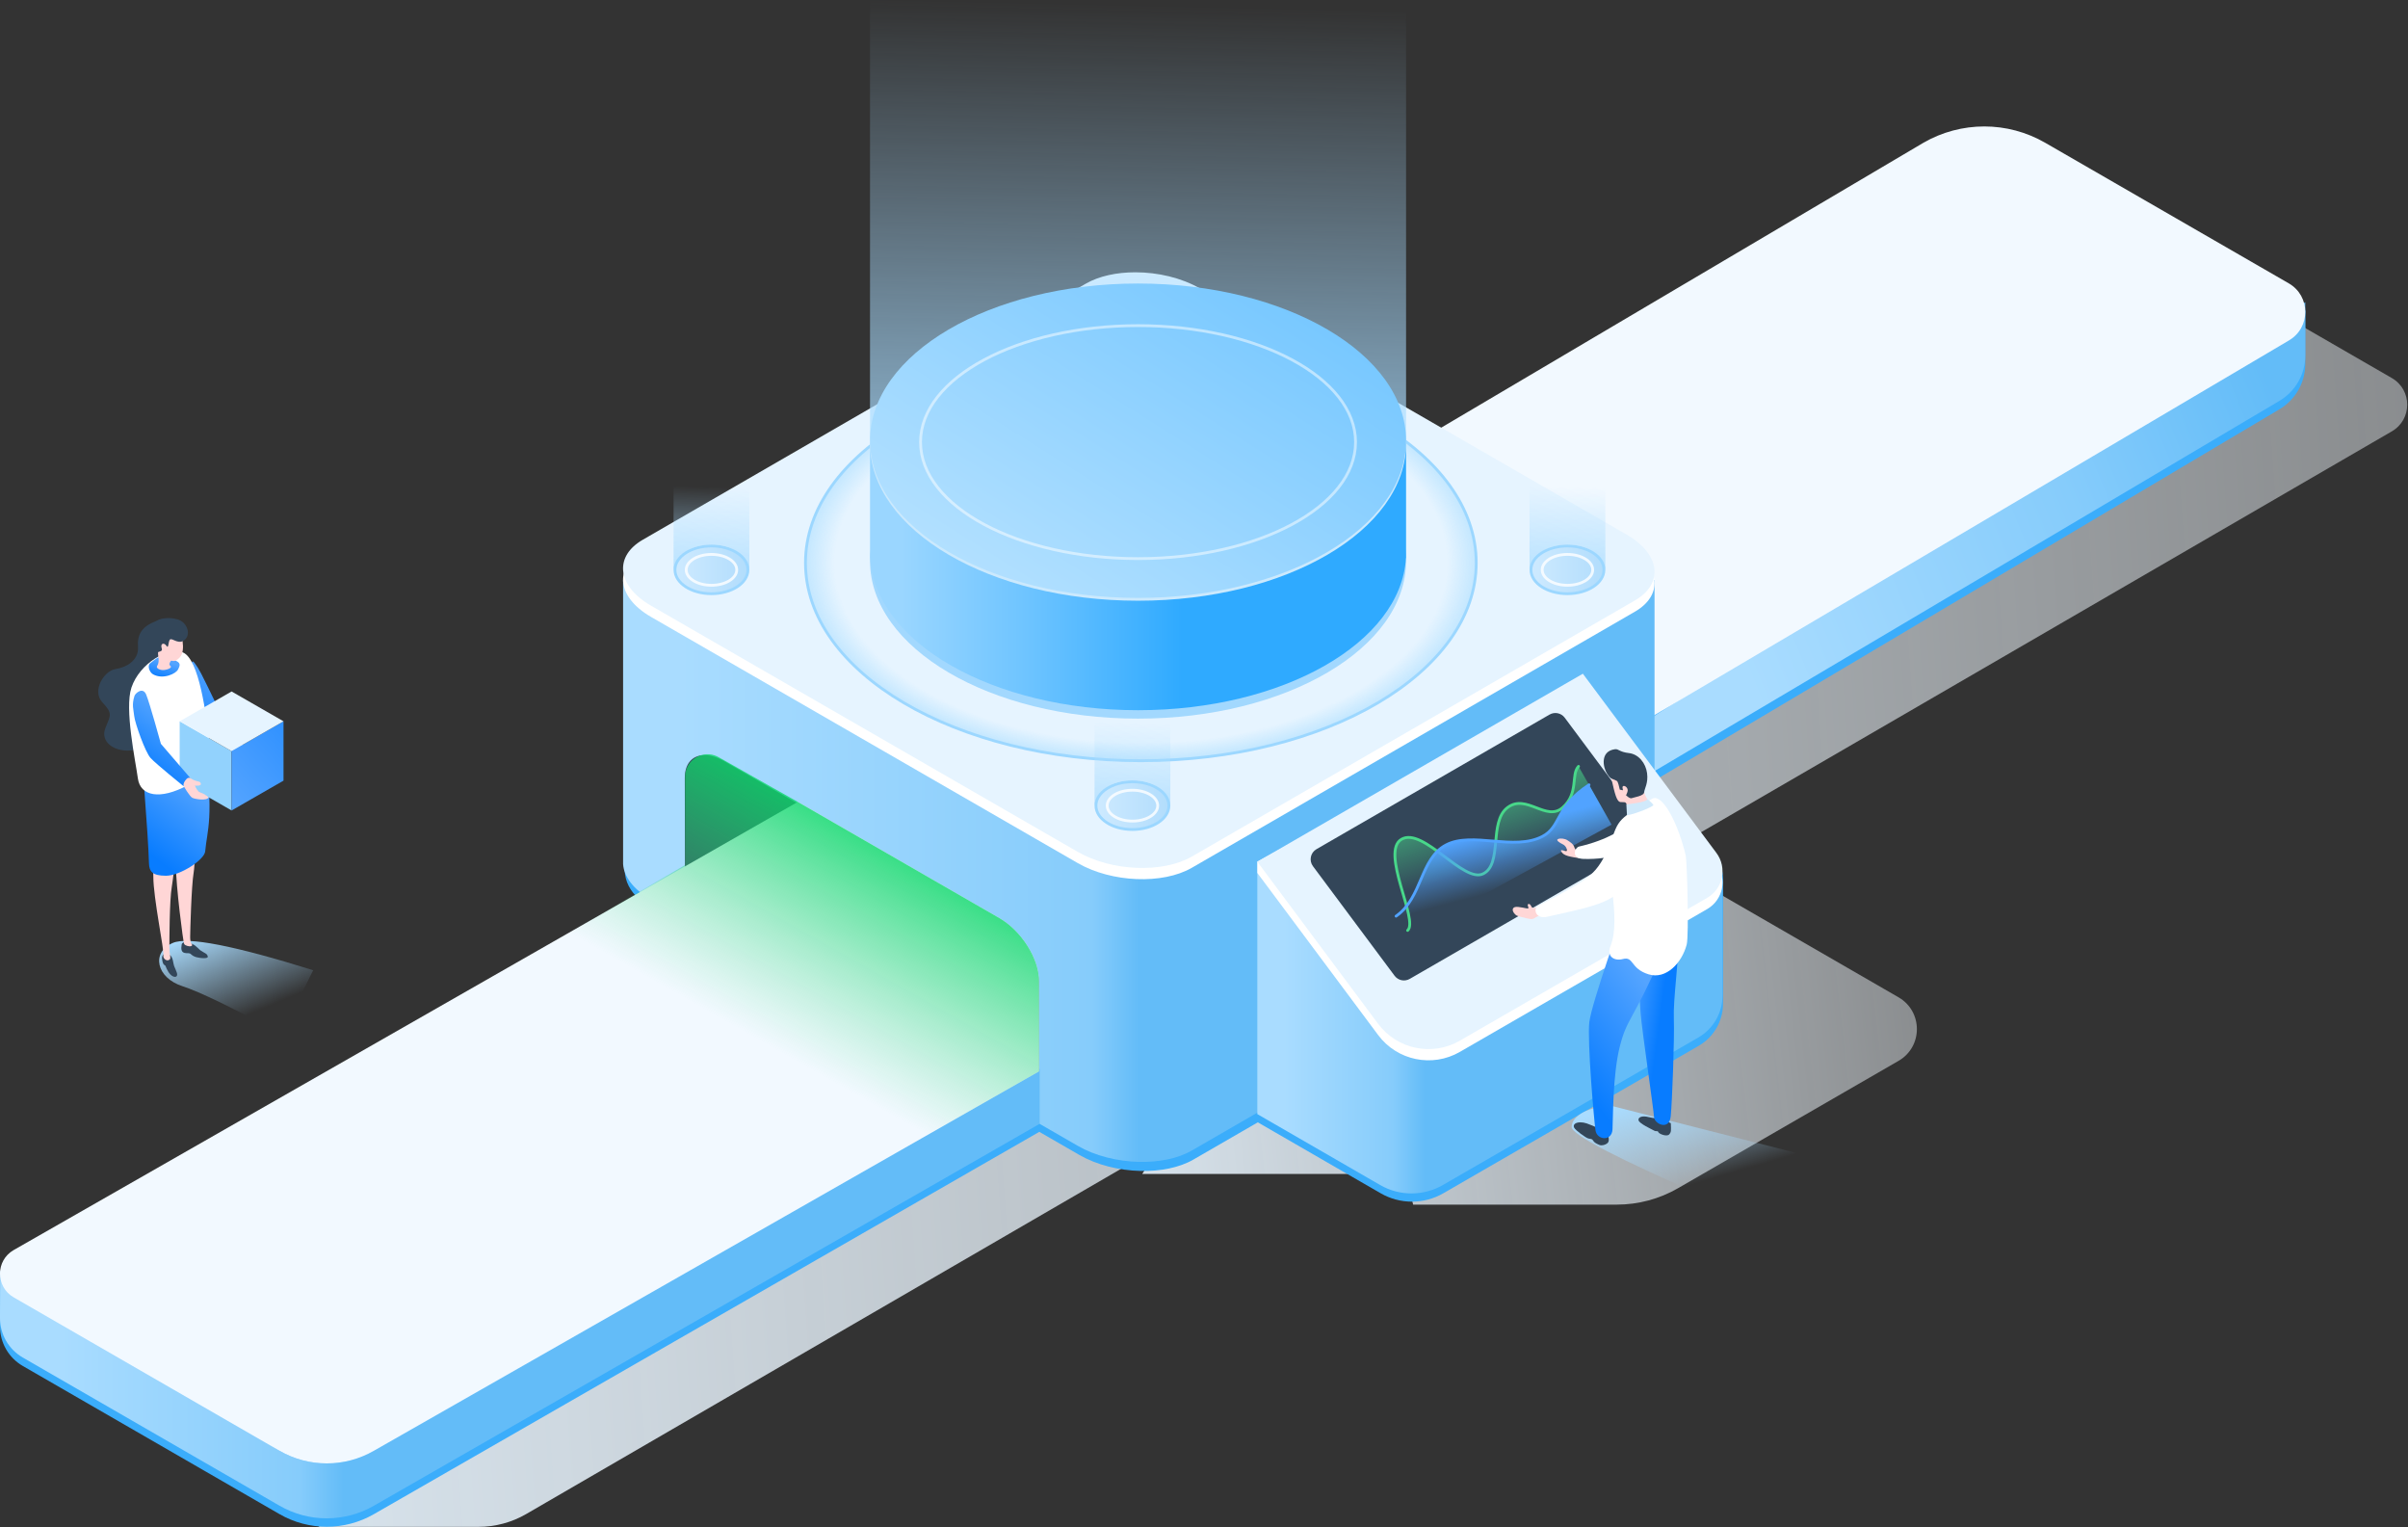 <?xml version="1.0" encoding="UTF-8"?>
<svg width="858px" height="544px" viewBox="0 0 858 544" version="1.1" xmlns="http://www.w3.org/2000/svg" xmlns:xlink="http://www.w3.org/1999/xlink">
    <rect x="0" y="0" width="858" height="544" fill="#333333" stroke="none"/>
    <!-- Generator: Sketch 51.2 (57519) - http://www.bohemiancoding.com/sketch -->
    <title>send</title>
    <desc>Created with Sketch.</desc>
    <defs>
        <linearGradient x1="203.937%" y1="41.655%" x2="-24.212%" y2="52.064%" id="linearGradient-1">
            <stop stop-color="#FFFFFF" stop-opacity="0" offset="0%"></stop>
            <stop stop-color="#E6F4FF" offset="100%"></stop>
        </linearGradient>
        <linearGradient x1="5.658%" y1="45.739%" x2="95.396%" y2="19.591%" id="linearGradient-2">
            <stop stop-color="#A9DCFF" offset="0%"></stop>
            <stop stop-color="#86CCFB" offset="61.559%"></stop>
            <stop stop-color="#63BCF8" offset="100%"></stop>
        </linearGradient>
        <linearGradient x1="5.658%" y1="45.739%" x2="50%" y2="45.739%" id="linearGradient-3">
            <stop stop-color="#A9DCFF" offset="0%"></stop>
            <stop stop-color="#86CCFB" offset="89.731%"></stop>
            <stop stop-color="#63BCF8" offset="100%"></stop>
        </linearGradient>
        <radialGradient cx="50%" cy="50%" fx="50%" fy="50%" r="50%" gradientTransform="translate(0.5,0.5),scale(0.59,1),rotate(90),scale(1,1.697),translate(-0.5,-0.5)" id="radialGradient-4">
            <stop stop-color="#C3E7FF" stop-opacity="0" offset="0%"></stop>
            <stop stop-color="#C3E7FF" stop-opacity="0" offset="91.183%"></stop>
            <stop stop-color="#C3E7FF" offset="100%"></stop>
        </radialGradient>
        <linearGradient x1="5.658%" y1="45.739%" x2="58.256%" y2="45.739%" id="linearGradient-5">
            <stop stop-color="#9AD6FF" offset="0%"></stop>
            <stop stop-color="#6EC4FF" offset="44.54%"></stop>
            <stop stop-color="#2FAAFF" offset="100%"></stop>
        </linearGradient>
        <linearGradient x1="47.359%" y1="97.779%" x2="48.703%" y2="27.894%" id="linearGradient-6">
            <stop stop-color="#A9DCFF" offset="0%"></stop>
            <stop stop-color="#A9DCFF" stop-opacity="0" offset="100%"></stop>
        </linearGradient>
        <linearGradient x1="11.412%" y1="83.173%" x2="116.109%" y2="-14.336%" id="linearGradient-7">
            <stop stop-color="#B2E0FF" offset="0%"></stop>
            <stop stop-color="#60BEFF" offset="100%"></stop>
        </linearGradient>
        <linearGradient x1="0%" y1="41.265%" x2="100%" y2="41.265%" id="linearGradient-8">
            <stop stop-color="#A9DCFF" offset="0%"></stop>
            <stop stop-color="#63BBF8" offset="100%"></stop>
        </linearGradient>
        <linearGradient x1="5.658%" y1="45.739%" x2="35.957%" y2="45.739%" id="linearGradient-9">
            <stop stop-color="#A9DCFF" offset="0%"></stop>
            <stop stop-color="#86CCFB" offset="77.143%"></stop>
            <stop stop-color="#63BCF8" offset="100%"></stop>
        </linearGradient>
        <linearGradient x1="5.658%" y1="45.739%" x2="32.977%" y2="45.739%" id="linearGradient-10">
            <stop stop-color="#A9DCFF" offset="0%"></stop>
            <stop stop-color="#86CCFB" offset="84.318%"></stop>
            <stop stop-color="#63BCF8" offset="100%"></stop>
        </linearGradient>
        <linearGradient x1="61.478%" y1="79.207%" x2="10.691%" y2="7.222%" id="linearGradient-11">
            <stop stop-color="#A9DCFF" stop-opacity="0" offset="0%"></stop>
            <stop stop-color="#A9DCFF" offset="100%"></stop>
        </linearGradient>
        <linearGradient x1="50%" y1="18.435%" x2="20.218%" y2="87.588%" id="linearGradient-12">
            <stop stop-color="#54A4FF" offset="0%"></stop>
            <stop stop-color="#087CFF" offset="100%"></stop>
        </linearGradient>
        <linearGradient x1="0%" y1="92.92%" x2="152.395%" y2="-140.867%" id="linearGradient-13">
            <stop stop-color="#54A4FF" offset="0%"></stop>
            <stop stop-color="#087CFF" offset="100%"></stop>
        </linearGradient>
        <linearGradient x1="85.297%" y1="22.429%" x2="46.983%" y2="78.568%" id="linearGradient-14">
            <stop stop-color="#00D863" offset="0%"></stop>
            <stop stop-color="#48D88A" stop-opacity="0" offset="100%"></stop>
        </linearGradient>
        <linearGradient x1="64.818%" y1="44.807%" x2="42.388%" y2="-5.918%" id="linearGradient-15">
            <stop stop-color="#48D88A" stop-opacity="0" offset="0%"></stop>
            <stop stop-color="#48D88A" offset="100%"></stop>
        </linearGradient>
        <linearGradient x1="34.705%" y1="75.568%" x2="21.262%" y2="40.04%" id="linearGradient-16">
            <stop stop-color="#51A3FF" stop-opacity="0" offset="0%"></stop>
            <stop stop-color="#51A3FF" offset="100%"></stop>
        </linearGradient>
        <linearGradient x1="-9.525%" y1="18.313%" x2="50%" y2="57.064%" id="linearGradient-17">
            <stop stop-color="#54A4FF" offset="0%"></stop>
            <stop stop-color="#087CFF" offset="100%"></stop>
        </linearGradient>
    </defs>
    <g id="web" stroke="none" stroke-width="1" fill="none" fill-rule="evenodd">
        <g id="index" transform="translate(-332, -2662)">
            <g id="send" transform="translate(268, 2602)">
                <path d="M738.726,130.382 L850.081,194.672 C857.391,198.893 857.391,209.444 850.081,213.664 L177.418,603.924 L234.475,603.924 C240.436,603.924 246.293,602.355 251.456,599.374 L916.238,213.664 C923.548,209.444 923.548,198.893 916.238,194.672 L812.764,134.932 C807.601,131.951 801.745,130.382 795.783,130.382 L738.726,130.382 Z" id="Fill-1" fill="url(#linearGradient-1)"></path>
                <g id="Group-3" transform="translate(471, 377)" fill="url(#linearGradient-1)">
                    <path d="M0,101.193 L93.861,101.193 L96.515,112.127 L169.092,112.127 C176.744,112.127 184.261,110.112 190.888,106.287 L269.475,60.914 C278.188,55.884 278.188,43.308 269.475,38.277 L203.177,0 L54.361,16.648 L0,101.193 Z" id="Fill-1"></path>
                </g>
                <path d="M189.067,583.188 C187.652,583.564 186.217,583.847 184.773,584.035 C186.217,583.847 187.652,583.564 189.067,583.188 Z M182.601,584.247 C181.875,584.294 181.148,584.317 180.421,584.317 C181.148,584.317 181.875,584.294 182.601,584.247 Z M879.513,163.934 L792.722,113.855 C779.295,106.107 762.754,106.109 749.329,113.86 L577.469,215.371 L492.056,166.105 C480.019,159.162 461.816,158.415 451.397,164.436 L293.564,255.65 C288.589,258.525 286.295,262.424 286.56,266.469 C286.554,268.288 286.508,269.061 286.56,269.839 L286.56,369.931 C286.765,374.192 288.521,377.417 291.764,380.323 L68.854,508.326 C65.955,510 64.364,512.798 64.061,515.713 C64,516.395 64,516.98 64.048,517.564 L63.997,532.541 C63.997,538.343 67.093,543.703 72.118,546.602 L163.582,599.378 C174.003,605.391 186.84,605.389 197.26,599.374 L434.318,463.202 L448.557,471.415 C454.8,475.017 462.702,476.947 470.316,477.134 C477.382,477.308 484.201,475.982 489.215,473.084 L512.176,459.815 L542.173,477.134 L555.933,485.077 C562.851,489.072 571.376,489.072 578.294,485.077 L669.302,432.534 C674.639,429.452 677.926,423.758 677.926,417.596 L677.926,373.605 C677.973,371.258 677.289,368.861 675.757,366.805 L654.073,337.714 L876.025,205.896 C881.825,202.547 885.397,196.359 885.397,189.661 L885.397,170.657 C884.177,168.141 882.373,165.585 879.513,163.934 Z" id="Fill-1" fill="#3BADFB"></path>
                <path d="M885.397,167.657 L650.301,317.02 L650.301,336.59 L876.024,202.896 C881.825,199.547 885.397,193.359 885.397,186.661 L885.397,167.657 Z" id="Fill-4" fill="url(#linearGradient-2)"></path>
                <path d="M516.366,248.473 L642.508,321.258 L879.516,181.311 C887.359,176.782 887.358,165.461 879.514,160.934 L792.723,110.855 C779.295,103.107 762.755,103.109 749.329,110.86 L516.366,248.473 Z" id="Fill-6" fill="#F2F9FF"></path>
                <path d="M450.853,237.069 L347.795,296.627 L286.017,266.609 L286.017,366.701 C285.997,367.073 285.992,367.447 286.017,367.822 C286.307,372.248 289.661,376.848 295.949,380.475 L448.014,468.185 C454.257,471.787 462.158,473.717 469.773,473.904 C476.839,474.078 483.658,472.752 488.672,469.854 L646.506,378.641 C651.477,375.768 653.771,371.874 653.51,367.833 L653.53,367.822 L653.53,266.609 L591.82,296.593 L491.513,238.737 C484.935,234.943 476.515,233 468.532,233 C461.905,233 455.579,234.338 450.853,237.069" id="Fill-40" fill="url(#linearGradient-3)"></path>
                <path d="M653.515,267.102 C653.225,262.676 649.871,258.075 643.582,254.448 L491.518,166.738 C479.481,159.795 461.278,159.049 450.859,165.07 L293.025,256.283 C288.05,259.158 285.756,263.057 286.021,267.102 C286.311,271.528 289.665,276.128 295.954,279.755 L448.019,367.465 C460.055,374.408 478.258,375.155 488.677,369.134 L646.511,277.92 C651.487,275.045 653.78,271.146 653.515,267.102" id="Fill-43" fill="#FFFFFF"></path>
                <path d="M450.857,161.069 L293.024,252.282 C288.049,255.158 285.755,259.057 286.021,263.101 C286.311,267.528 289.665,272.128 295.953,275.755 L448.018,363.466 C460.055,370.407 478.257,371.154 488.676,365.133 L646.51,273.92 C651.485,271.045 653.779,267.146 653.514,263.101 C653.224,258.676 649.871,254.075 643.582,250.447 L491.517,162.738 C484.939,158.944 476.519,157 468.535,157 C461.908,157 455.583,158.338 450.857,161.069" id="Fill-45" fill="#E6F4FF"></path>
                <ellipse id="Oval-2" stroke="#9CD7FF" fill="url(#radialGradient-4)" fill-rule="nonzero" cx="470.5" cy="260.5" rx="119.5" ry="70.5"></ellipse>
                <path d="M469.5,316 C522.243,316 565,290.871 565,259.872 C565,228.874 522.243,220.871 469.5,220.871 C416.757,220.871 374,228.874 374,259.872 C374,290.871 416.757,316 469.5,316 Z" id="Oval-2" fill="#A2D8FE"></path>
                <g id="Group-6" transform="translate(374, 0)">
                    <path d="M0.056,258.808 L-9.09494702e-13,258.808 L-9.09494702e-13,217.871 L191,217.871 L191,258.808 L190.944,258.808 C189.209,288.91 147.141,313 95.5,313 C43.859,313 1.791,288.91 0.056,258.808 Z" id="Combined-Shape" fill="url(#linearGradient-5)"></path>
                    <path d="M-1.8189894e-12,0.95 L191,0.95 L191,219 C180.375,183.676 148.542,166.014 95.5,166.014 C42.458,166.014 10.625,183.676 -1.8189894e-12,219 L-1.8189894e-12,0.95 Z" id="Rectangle-4" fill="url(#linearGradient-6)" opacity="0.7"></path>
                    <ellipse id="Oval-2" fill="#CBE9FD" cx="95.5" cy="218" rx="95.5" ry="56"></ellipse>
                    <ellipse id="Oval-2" fill="url(#linearGradient-7)" cx="95.5" cy="217" rx="95.5" ry="56"></ellipse>
                    <ellipse id="Oval-2" stroke="#FFFFFF" opacity="0.5" cx="95.5" cy="217.5" rx="77.5" ry="41.5"></ellipse>
                </g>
                <g id="Group-7" transform="translate(304, 222)">
                    <path d="M0,0 L27,0 L27,41 C25.211,35.026 20.711,32.039 13.5,32.039 C6.289,32.039 1.789,35.026 0,41 L0,0 Z" id="Rectangle-3" fill="url(#linearGradient-6)" opacity="0.7"></path>
                    <ellipse id="Oval-3" stroke="#9CD7FF" fill-opacity="0.4" fill="url(#linearGradient-8)" fill-rule="nonzero" cx="13.5" cy="41" rx="13" ry="8.5"></ellipse>
                    <ellipse id="Oval-3" stroke="#FFFFFF" opacity="0.8" fill-rule="nonzero" cx="13.5" cy="41" rx="9" ry="5.5"></ellipse>
                </g>
                <g id="Group-7-Copy" transform="translate(454, 306)">
                    <path d="M0,0 L27,0 L27,41 C25.211,35.026 20.711,32.039 13.5,32.039 C6.289,32.039 1.789,35.026 0,41 L0,0 Z" id="Rectangle-3" fill="url(#linearGradient-6)" opacity="0.7"></path>
                    <ellipse id="Oval-3" stroke="#9CD7FF" fill-opacity="0.4" fill="url(#linearGradient-8)" fill-rule="nonzero" cx="13.5" cy="41" rx="13" ry="8.5"></ellipse>
                    <ellipse id="Oval-3" stroke="#FFFFFF" opacity="0.8" fill-rule="nonzero" cx="13.5" cy="41" rx="9" ry="5.5"></ellipse>
                </g>
                <g id="Group-7-Copy-2" transform="translate(609, 222)">
                    <path d="M0,0 L27,0 L27,41 C25.211,35.026 20.711,32.039 13.5,32.039 C6.289,32.039 1.789,35.026 0,41 L0,0 Z" id="Rectangle-3" fill="url(#linearGradient-6)" opacity="0.7"></path>
                    <ellipse id="Oval-3" stroke="#9CD7FF" fill-opacity="0.4" fill="url(#linearGradient-8)" fill-rule="nonzero" cx="13.5" cy="41" rx="13" ry="8.5"></ellipse>
                    <ellipse id="Oval-3" stroke="#FFFFFF" opacity="0.8" fill-rule="nonzero" cx="13.5" cy="41" rx="9" ry="5.5"></ellipse>
                </g>
                <path d="M512,456.883 L555.757,482.146 C562.675,486.141 571.199,486.141 578.118,482.146 L669.126,429.604 C674.463,426.521 677.75,420.827 677.75,414.665 L677.75,370.674 L569.516,421.647 L512,367 L512,456.883 Z" id="Fill-48" fill="url(#linearGradient-9)"></path>
                <path d="M512,370.969 L512,366.931 L627.993,304 L675.581,367.843 C679.493,373.092 677.949,380.579 672.281,383.851 L584.16,434.727 C574.339,440.398 561.829,437.818 555.052,428.726 L512,370.969 Z" id="Fill-51" fill="#FFFFFF"></path>
                <path d="M512,366.969 L555.052,424.726 C561.83,433.819 574.339,436.397 584.16,430.728 L672.28,379.851 C677.949,376.579 679.494,369.092 675.581,363.843 L627.993,300 L512,366.969 Z" id="Fill-53" fill="#E6F4FF"></path>
                <path d="M560.906,407.598 L531.824,368.582 C530.339,366.589 530.925,363.747 533.077,362.504 L616.125,314.556 C617.949,313.504 620.272,313.983 621.531,315.671 L650.613,354.688 C652.098,356.68 651.512,359.523 649.36,360.765 L566.312,408.713 C564.488,409.766 562.165,409.286 560.906,407.598" id="Fill-56" fill="#334659"></path>
                <path d="M133.263,614.989 C122.843,621.005 110.006,621.008 99.585,614.994 L0.058,550.894 L0,567.726 C0,573.528 3.096,578.888 8.121,581.787 L99.585,634.562 C110.006,640.576 122.843,640.574 133.263,634.559 L524.816,408.495 L524.816,388.926 L133.263,614.989 Z" id="Clip-62"></path>
                <path d="M197.26,576.804 C186.84,582.82 174.003,582.823 163.582,576.809 L64.055,512.709 L63.997,529.541 C63.997,535.343 67.093,540.703 72.118,543.602 L163.582,596.377 C174.003,602.391 186.84,602.389 197.26,596.374 L434.457,460.337 L434.459,440.768 L197.26,576.804 Z" id="Fill-61" fill="url(#linearGradient-10)"></path>
                <path d="M311.359,329.939 C311.209,330.028 311.084,330.11 310.962,330.196 C310.808,330.306 310.695,330.394 310.585,330.485 C310.429,330.617 310.328,330.709 310.229,330.806 C310.073,330.961 309.983,331.058 309.895,331.158 C309.741,331.339 309.662,331.439 309.584,331.543 C309.435,331.751 309.365,331.853 309.298,331.958 C309.155,332.194 309.095,332.299 309.037,332.407 C308.902,332.672 308.851,332.777 308.803,332.885 C308.679,333.182 308.636,333.288 308.596,333.397 C308.484,333.725 308.449,333.83 308.418,333.939 C308.322,334.302 308.294,334.406 308.27,334.513 C308.191,334.913 308.17,335.013 308.153,335.118 C308.134,335.231 308.121,335.348 308.106,335.464 C308.054,335.891 308.045,336.035 308.035,336.178 C308.006,336.639 308,336.865 308,337.096 L308.048,369.424 L434.142,441.706 L434.142,409.787 C434.134,402.032 427.838,392.119 420.077,387.649 L322.037,331.166 C319.488,329.698 317.099,329 315.039,329 C313.824,329 312.723,329.243 311.772,329.714 C311.632,329.783 311.494,329.859 311.359,329.939 Z" id="Fill-64" fill="#334659"></path>
                <path d="M68.853,505.326 C65.642,507.18 64.023,510.414 63.997,513.658 C64.023,517.063 65.643,520.297 68.855,522.15 L163.582,576.809 C174.003,582.823 186.84,582.82 197.26,576.804 L434.244,441.637 L434.196,409.215 C434.188,401.46 427.892,391.547 420.131,387.077 L348.256,345.668 L68.853,505.326 Z" id="Fill-67" fill="#F2F9FF"></path>
                <g id="Group-48" transform="translate(99, 280)">
                    <g id="Group-15">
                        <path d="M76.591,125.633 C48.524,116.859 31.857,113.615 26.591,115.901 C18.692,119.329 20.772,128.344 29.981,131.311 C36.121,133.289 47.895,139.002 65.302,148.452 L76.591,125.633 Z" id="Path-16" fill="url(#linearGradient-11)"></path>
                        <g id="Group-3" fill="#334659">
                            <path d="M22.216,0.742 C15.348,2.729 13.859,6.054 14.168,10.572 C14.477,15.09 10.193,17.747 6.143,18.344 C2.093,18.942 -2.332,26.053 1.418,30.126 C5.168,34.201 4.493,34.571 2.543,39.386 C0.593,44.201 5.69,48.346 12.967,47.199 C20.243,46.053 32.938,23.09 32.552,22.793 C32.168,22.497 22.216,0.742 22.216,0.742" id="Fill-1"></path>
                        </g>
                        <path d="M22.734,121.295 C22.842,122.999 23.242,123.602 23.596,123.785 C23.949,123.968 23.964,124.027 24.047,124.303 C24.13,124.578 24.629,125.642 25.036,126.292 C26.488,128.612 28.671,128.458 28,126.498 C27.328,124.538 27.041,124.519 26.796,123.119 C26.551,121.72 26.241,120.327 24.881,119.851 C23.52,119.375 22.668,120.254 22.734,121.295" id="Fill-4" fill="#334659"></path>
                        <path d="M34.072,27.984 C33.576,30.337 36.512,35.563 38.768,38.126 C40.685,40.304 46.98,47.201 51.443,51.608 C52.098,52.256 54.336,49.58 53.768,48.756 C50.985,44.715 42.634,32.101 42.634,32.101 C36.122,18.61 36.09,18.664 34.471,16.364 C31.691,12.413 34.568,25.63 34.072,27.984" id="Fill-7" fill="url(#linearGradient-12)"></path>
                        <path d="M36.325,118.486 C38.315,119.815 38.676,119.623 39.023,120.65 C39.369,121.676 36.375,121.347 34.938,120.98 C34.938,120.98 33.762,120.671 33.109,119.986 C32.455,119.301 31.918,119.732 30.793,119.47 C29.669,119.209 29.427,118.188 29.729,116.505 C30.031,114.824 33.355,116.106 34.091,116.562 C34.827,117.017 36.325,118.486 36.325,118.486" id="Fill-9" fill="#334659"></path>
                        <path d="M33.302,116.28 C33.66,116.722 33.398,116.958 32.973,117.088 C32.547,117.218 30.987,116.928 30.622,116.297 C30.258,115.665 27.676,95.609 27.651,87.906 C27.625,80.204 24.168,57.314 23.295,51.706 C22.422,46.097 32.295,43.8 33.535,53.641 C34.776,63.482 34.835,85.878 34.013,90.753 C33.19,95.629 32.783,111.631 32.763,113.521 C32.754,114.355 32.768,115.621 33.302,116.28" id="Fill-11" fill="#FFD6D6"></path>
                        <path d="M25.615,120.521 C25.736,121.119 25.856,121.798 24.938,122.073 C24.166,122.304 22.988,121.404 23.21,120.241 C23.547,118.474 19.642,99.968 19.632,92.265 C19.621,84.561 18.763,61.405 17.886,55.798 C17.007,50.189 27.064,47.873 28.308,57.714 C29.553,67.555 27.054,91.063 26.207,95.942 C25.361,100.819 25.371,115.479 25.347,117.37 C25.337,118.206 25.457,119.742 25.615,120.521" id="Fill-13" fill="#FFD6D6"></path>
                    </g>
                    <g id="Group-18" transform="translate(15, 45)" fill="url(#linearGradient-12)">
                        <path d="M0.558,4.148 C2.679,33.111 2.834,35.876 3.081,42.558 C3.185,45.353 4.165,46.967 9.123,46.974 C14.081,46.982 22.858,41.327 23.116,38.259 C23.747,30.765 26.446,26.315 22.735,0.086 L0.558,4.148 Z" id="Fill-16"></path>
                    </g>
                    <path d="M31.924,59.697 C39.481,55.597 40.5,52.805 39.827,46.378 C38.558,34.272 35.883,14.812 30.208,12.438 C25.096,10.301 14.77,16.224 11.841,24.916 C9.292,32.482 13.271,51.012 14.129,57.306 C14.987,63.6 22.007,65.081 31.924,59.697" id="Fill-19" fill="#FFFFFF"></path>
                    <path d="M19.539,20.218 C23.11,22.202 27.796,19.966 28.456,18.447 C28.733,17.811 29.527,16.664 28.456,15.852 C26.971,14.726 23.314,14 22.366,14 C21.307,14 20.554,14.623 18.504,16.28 C17.395,17.177 18.286,19.521 19.539,20.218 Z" id="Path-2" fill="url(#linearGradient-12)"></path>
                    <g id="Group-23" transform="translate(20, 10)" fill="#FFD6D6">
                        <path d="M0.976,7.247 C0.486,8.028 1.993,8.793 3.329,8.693 C4.889,8.576 6.47,7.757 5.755,7.247 C4.429,6.298 7.134,4.404 6.526,4.35 L6.971,3.627 C6.07,3.288 5.063,2.727 4.72,1.851 C4.396,1.025 3.367,0.812 2.387,0.812 C1.335,0.812 1.063,1.313 1.922,1.313 C0.354,2.491 2.436,4.92 0.976,7.247 Z" id="Fill-21"></path>
                    </g>
                    <g id="Group-28" transform="translate(20, 1)" fill="#FFD6D6">
                        <path d="M0.705,5.899 C0.511,13.172 6.364,15.12 7.685,14.303 C9.518,13.167 11.074,11.596 9.64,4.936 C9.062,2.25 6.882,0.673 4.819,0.673 C2.752,0.673 0.801,2.259 0.705,5.899" id="Fill-26"></path>
                    </g>
                    <g id="Group-47" transform="translate(12, 0)">
                        <path d="M38.455,55.826 C38.558,54.596 38.975,53.651 39.829,52.991 C39.764,52.545 39.568,51.974 39.013,51.56 C37.972,50.782 40.031,48.676 40.581,49.143 C44.309,52.324 44.29,54.426 41.073,56.983 C39.328,58.37 38.392,56.582 38.455,55.826" id="Fill-29" fill="#FFD6D6"></path>
                        <polygon id="Fill-31" fill="#92D2FD" fill-rule="nonzero" points="17.021 36.955 17.021 58.092 35.519 68.718 35.519 47.582"></polygon>
                        <polygon id="Fill-33" fill="url(#linearGradient-13)" points="54.018 36.955 54.018 58.092 35.519 68.718 35.519 47.582"></polygon>
                        <polygon id="Fill-35" fill="#E6F4FF" points="17.021 36.955 35.519 26.328 54.018 36.955 35.519 47.582"></polygon>
                        <path d="M21.049,57.363 C22.199,58.204 22.523,61.528 24.272,62.21 C26.162,62.947 27.355,64.028 27.355,64.028 C26.736,65.39 22.449,64.689 21.513,64.199 C20.578,63.709 18.505,60.148 18.505,60.148 L17.32,57.093 L20.374,56.84 L21.049,57.363 Z" id="Fill-38" fill="#FFD6D6"></path>
                        <path d="M0.934,27.862 C-0.127,31.061 0.579,32.716 0.829,35.127 C1.08,37.538 4.703,47.904 6.675,50.052 C8.647,52.198 18.505,60.148 18.505,60.148 C18.505,60.148 17.911,59.203 19.396,57.571 C20.142,56.753 20.853,57.21 20.853,57.21 L10.332,44.979 C10.332,44.979 6.308,30.334 5.088,27.434 C3.868,24.536 1.217,27.008 0.934,27.862" id="Fill-40" fill="url(#linearGradient-12)"></path>
                        <path d="M21.049,57.363 C23.646,58.854 24.18,58.045 24.535,59.092 C24.89,60.138 22.55,59.886 21.975,59.83 C21.401,59.774 21.049,57.363 21.049,57.363" id="Fill-42" fill="#FFD6D6"></path>
                        <g id="Group-46" transform="translate(5.404, 0)" fill="#334659">
                            <path d="M2.603,13.294 C3.465,11.646 5.766,12.636 5.206,10.918 C4.646,9.201 6.035,8.78 6.879,10.04 C7.723,11.3 7.469,8.836 8.089,7.912 C8.708,6.988 10.875,9.546 12.958,8.268 C15.041,6.988 15.153,3.992 12.958,1.835 C10.763,-0.321 5.327,-0.148 3.559,1.095 C-1.92,4.944 1.288,15.808 2.603,13.294" id="Fill-44"></path>
                        </g>
                    </g>
                </g>
                <path d="M390.267,466.719 C400.04,461.145 414.699,452.784 434.244,441.637 L434.196,409.215 C434.188,401.46 427.892,391.547 420.131,387.077 L348.256,345.668 L320.044,329.731 C316.197,327.558 311.317,328.915 309.144,332.762 C308.466,333.962 308.109,335.318 308.109,336.696 L308.109,368.144 C287.708,380.112 273.967,388.118 266.886,392.165 L390.267,466.719 Z" id="Fill-67" fill="url(#linearGradient-14)" style="mix-blend-mode: multiply;"></path>
                <path d="M565.552,391.449 C569.595,387.91 555.677,363.358 563.406,358.955 C571.135,354.552 585.405,374.688 592.441,371.282 C599.476,367.876 594.409,352.788 601.14,347.688 C607.871,342.589 614.956,352.84 620.793,347.688 C626.629,342.537 623.68,335.925 626.449,333.005" id="Path-9" stroke="#48D88A" stroke-linecap="round" stroke-linejoin="round" fill-rule="nonzero"></path>
                <path d="M565.552,391.449 C569.595,387.91 555.677,363.358 563.406,358.955 C571.135,354.552 585.405,374.688 592.441,371.282 C599.476,367.876 594.409,352.788 601.14,347.688 C607.871,342.589 614.956,352.84 620.793,347.688 C626.629,342.537 623.68,335.925 626.449,333.005 C628.359,336.429 633.652,345.761 642.327,360.998 L571.381,398.613 C568.87,396.539 566.927,394.151 565.552,391.449 Z" id="Path-9" fill="url(#linearGradient-15)"></path>
                <path d="M561.44,386.363 C570.86,379.768 569.921,365.92 579.237,361.003 C588.552,356.086 603.454,363.26 613.6,357.955 C620.363,354.419 618.075,347.456 630.187,339.58" id="Path-12" stroke="#51A3FF" stroke-linecap="round" fill-rule="nonzero"></path>
                <path d="M561.44,386.363 C570.86,379.768 569.921,365.92 579.237,361.003 C588.552,356.086 603.454,363.26 613.6,357.955 C620.363,354.419 618.075,347.456 630.187,339.58 L638.217,353.77 L566.45,393.006 L561.44,386.363 Z" id="Path-12" fill="url(#linearGradient-16)"></path>
                <g id="Group-34" transform="translate(603, 326)">
                    <path d="M35.409,128 C27.452,128 21,131.351 21,135.483 C21,138.239 37.357,146.744 70.07,161 L101,144.704 L35.409,128 Z" id="Fill-1" fill="url(#linearGradient-11)"></path>
                    <g id="Group-5" transform="translate(0, 32)" fill="#FFD6D6">
                        <path d="M24.198,7.816 C20.433,7.17 18.247,6.938 17.324,5.394 C16.646,4.262 18.552,5.302 19.15,5.195 C19.57,5.118 19.17,3.42 17.889,2.796 C16.606,2.171 15.284,1.283 16.145,0.9 C17.007,0.517 18.61,0.739 19.491,1.324 C20.372,1.908 21.614,2.594 21.995,3.924 C22.375,5.255 24.019,5.255 24.019,5.255 L24.198,7.816 Z" id="Fill-1"></path>
                        <path d="M10.247,27.928 C6.757,29.017 8.165,29.914 4.745,29.08 C1.326,28.248 1.326,28.248 0.627,27.472 C-0.369,26.364 -0.351,24.817 1.96,25.084 C4.272,25.351 5.414,25.839 5.572,25.54 C5.728,25.243 4.96,24.154 5.623,24.048 C6.286,23.943 6.35,24.546 6.839,25.212 C7.327,25.881 9.863,24.744 9.863,24.744 L10.247,27.928 Z" id="Fill-3"></path>
                    </g>
                    <g id="Group-8" transform="translate(21, 133)" fill="#334659">
                        <path d="M0.881,2.698 C1.304,3.613 5.075,6.38 5.958,6.567 C6.841,6.755 7.315,6.676 7.651,7.315 C7.986,7.954 8.691,8.349 9.838,8.851 C10.064,8.949 10.325,8.996 10.598,9 L10.686,9 C11.629,8.984 12.699,8.487 13.027,7.889 C13.461,7.096 13.093,6.331 13.05,4.76 L12.269,4.255 C12.269,4.255 8.116,2.125 5.368,1.198 C4.58,0.933 3.813,0.812 3.138,0.812 C1.464,0.812 0.352,1.556 0.881,2.698" id="Fill-6"></path>
                    </g>
                    <g id="Group-11" transform="translate(44, 131)" fill="#334659">
                        <path d="M0.85,2.121 C1.172,3.294 5.275,5.139 6.275,5.707 C6.754,5.98 7.086,5.973 7.328,5.965 C7.59,5.958 7.746,5.95 7.871,6.297 C8.112,6.964 10.94,8.029 11.74,7.134 C12.54,6.237 12.432,5.818 12.335,3.129 L8.985,1.562 C8.985,1.562 6.084,1.409 4.28,0.92 C3.759,0.778 3.256,0.712 2.802,0.712 C1.506,0.712 0.612,1.252 0.85,2.121" id="Fill-9"></path>
                    </g>
                    <g id="Group-14" transform="translate(43, 58)" fill="url(#linearGradient-17)">
                        <path d="M2.573,37.001 C3.097,43.44 7.252,71.51 7.351,73.931 C7.45,76.352 12.814,78.957 13.315,73.59 C13.817,68.224 14.662,46.177 14.411,38.912 C14.163,31.647 15.858,21.844 16.928,0.916 L0.498,0.239 C0.498,0.239 2.048,30.56 2.573,37.001" id="Fill-12"></path>
                    </g>
                    <g id="Group-17" transform="translate(27, 58)" fill="url(#linearGradient-12)">
                        <path d="M0.288,40.172 C-0.472,46.915 1.976,75.237 2.503,78.711 C3.032,82.186 8.309,82.669 8.554,78.371 C8.8,74.074 8.588,58.966 11.167,48.761 C13.747,38.557 15.851,39.737 26.146,16.144 L23.62,5.862 L12.801,0.469 C12.801,0.469 1.05,33.429 0.288,40.172" id="Fill-15"></path>
                    </g>
                    <path d="M47.942,18.651 C46.831,17.034 46.277,14.544 46.721,13.209 C47.167,11.875 48.341,4.974 43.086,3.331 C37.83,1.689 34.047,6.426 35.212,11.59 C36.377,16.756 37.055,19.62 38.419,19.725 C39.782,19.829 40.248,19.503 40.606,20.593 C40.962,21.683 46.672,20.239 46.672,20.239 L48,19.706 L47.942,18.651 Z" id="Fill-18" fill="#FFD6D6"></path>
                    <g id="Group-22" transform="translate(22, 19)" fill="#FFFFFF">
                        <path d="M1.657,16.561 C0.114,16.912 -1.412,20.825 3.191,20.975 C23.675,21.643 33.671,8.163 33.671,8.163 L27.752,0.012 C27.752,0.012 21.347,12.107 1.657,16.561" id="Fill-20"></path>
                    </g>
                    <g id="Group-25" transform="translate(34, 18)" fill="#FFFFFF">
                        <path d="M15.543,0.606 C4.314,7.805 3.496,7.171 0.761,17.034 C-1.291,24.43 4.895,43.044 0.808,53.132 C-0.631,56.688 2.158,58.464 5.238,57.644 C9.201,56.591 7.782,61.016 14.358,63.077 C20.703,65.068 26.295,58.95 27.986,52.502 C28.855,49.187 28.096,22.645 27.652,20.784 C25.106,10.101 20.222,0.284 16.614,0.283 C16.242,0.283 15.883,0.387 15.543,0.606" id="Fill-23"></path>
                    </g>
                    <g id="Group-30" transform="translate(32, 0)">
                        <path d="M15.917,18.606 C15.917,18.606 17.567,19.851 18.118,20.768 C18.361,21.171 12.56,23.711 8.712,24.47 L8.492,20.549 C8.492,20.549 16.195,19.811 15.917,18.606" id="Fill-26" fill="#D0E9FB"></path>
                        <path d="M4.456,0.894 C-0.918,1.587 0.123,7.316 1.62,9.614 C3.117,11.911 3.143,11.111 5.091,12.2 C5.091,12.2 5.457,11.997 6.153,15.294 C6.153,15.294 6.844,15.44 7.186,15.512 C7.528,15.584 6.812,14.557 7.271,14.094 C7.73,13.632 9.401,14.599 8.868,16.13 C8.333,17.661 8.306,17.225 8.306,17.225 C8.306,17.225 9.682,18.646 10.418,18.331 C11.156,18.016 14.718,17.584 14.829,16.246 C14.941,14.908 16.343,12.992 15.874,9.437 C15.404,5.882 12.881,2.673 9.409,2.273 C5.939,1.872 5.73,0.73 4.456,0.894" id="Fill-28" fill="#334659"></path>
                    </g>
                    <g id="Group-33" transform="translate(8, 28)" fill="#FFFFFF">
                        <path d="M27.211,5.938 C21.527,18.096 20.58,18.46 0.831,28.843 C-0.573,29.582 -0.117,33.588 4.378,32.559 C24.388,27.98 33.695,27.253 35.432,10.349 C35.624,8.483 34.542,0.558 31.745,0.559 C30.555,0.56 29.055,1.994 27.211,5.938" id="Fill-31"></path>
                    </g>
                </g>
            </g>
        </g>
    </g>
</svg>